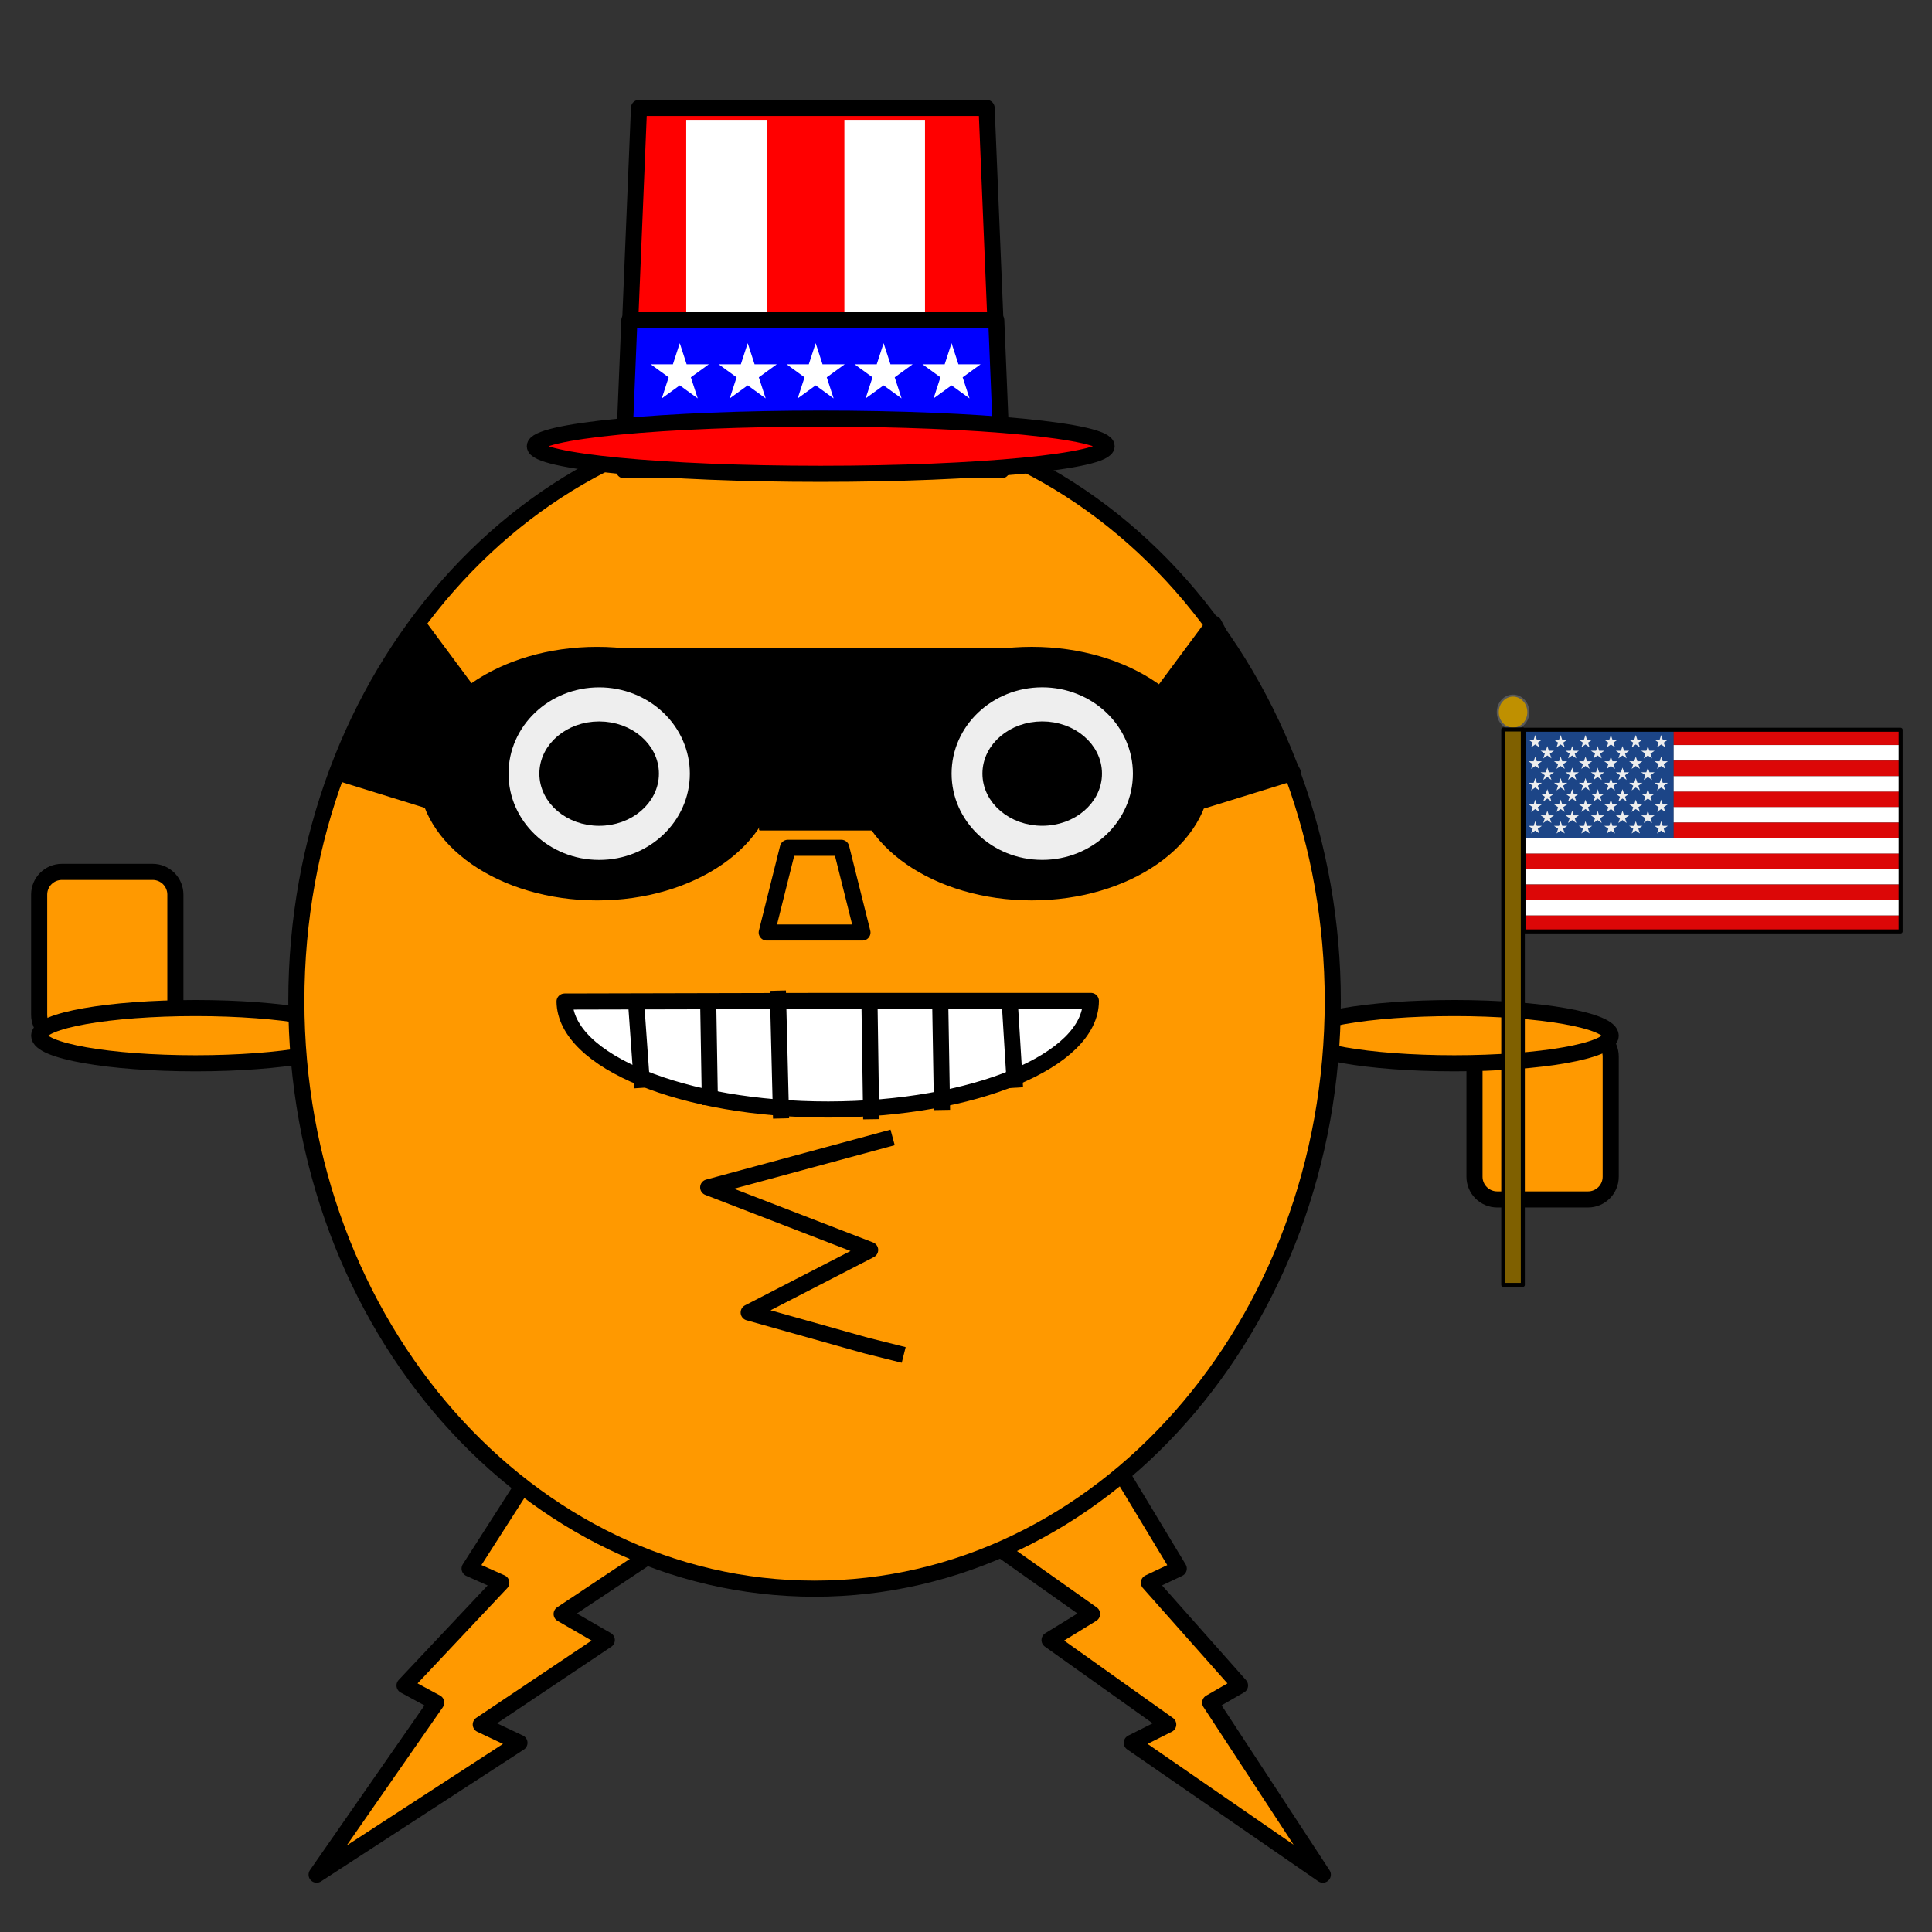 <svg version="1.1" viewBox="0.0 0.0 960.0 960.0" fill="none" stroke="none" stroke-linecap="square" stroke-miterlimit="10" xmlns:xlink="http://www.w3.org/1999/xlink" xmlns="http://www.w3.org/2000/svg"><rect x="0.0" y="0.0" width="960.0" height="960.0" fill="#333333" stroke="none"/><clipPath id="g2d4d7af7e1f_0_1.0"><path d="m0 0l960.0 0l0 960.0l-960.0 0l0 -960.0z" clip-rule="nonzero"/></clipPath><g clip-path="url(#g2d4d7af7e1f_0_1.0)"><path fill="#000000" fill-opacity="0.0" d="m0 0l960.0 0l0 960.0l-960.0 0z" fill-rule="evenodd"/><path fill="#ff9900" d="m271.509 719.823l-38.166 59.587l15.743 7.027l-48.072 51.06l15.743 8.526l-59.432 85.489l100.79 -65.516l-19.222 -9.095l62.624 -41.965l-22.44 -12.966l66.12 -44.023z" fill-rule="evenodd"/><path stroke="#000000" stroke-width="8.0" stroke-linejoin="round" stroke-linecap="butt" d="m271.509 719.823l-38.166 59.587l15.743 7.027l-48.072 51.06l15.743 8.526l-59.432 85.489l100.79 -65.516l-19.222 -9.095l62.624 -41.965l-22.44 -12.966l66.12 -44.023z" fill-rule="evenodd"/><path fill="#ff9900" d="m549.77 719.823l35.941 59.587l-14.825 7.027l45.271 51.06l-14.825 8.526l55.968 85.489l-94.915 -65.516l18.102 -9.095l-58.974 -41.965l21.132 -12.966l-62.267 -44.023z" fill-rule="evenodd"/><path stroke="#000000" stroke-width="8.0" stroke-linejoin="round" stroke-linecap="butt" d="m549.77 719.823l35.941 59.587l-14.825 7.027l45.271 51.06l-14.825 8.526l55.968 85.489l-94.915 -65.516l18.102 -9.095l-58.974 -41.965l21.132 -12.966l-62.267 -44.023z" fill-rule="evenodd"/><path fill="#ff9900" d="m800.349 584.712l0 0c0 6.23 -5.05 11.281 -11.281 11.281l-45.121 0l0 0c-2.992 0 -5.861 -1.188 -7.977 -3.304c-2.116 -2.116 -3.304 -4.985 -3.304 -7.977l0 -59.731c0 -6.23 5.05 -11.281 11.281 -11.281l45.121 0c6.23 0 11.281 5.051 11.281 11.281z" fill-rule="evenodd"/><path stroke="#000000" stroke-width="8.0" stroke-linejoin="round" stroke-linecap="butt" d="m800.349 584.712l0 0c0 6.23 -5.05 11.281 -11.281 11.281l-45.121 0l0 0c-2.992 0 -5.861 -1.188 -7.977 -3.304c-2.116 -2.116 -3.304 -4.985 -3.304 -7.977l0 -59.731c0 -6.23 5.05 -11.281 11.281 -11.281l45.121 0c6.23 0 11.281 5.051 11.281 11.281z" fill-rule="evenodd"/><path fill="#ff9900" d="m800.349 514.616c0 7.578 -34.798 13.721 -77.724 13.721l0 0c-42.926 0 -77.724 -6.143 -77.724 -13.721l0 0c0 -7.578 34.798 -13.721 77.724 -13.721l0 0c42.926 0 77.724 6.143 77.724 13.721z" fill-rule="evenodd"/><path stroke="#000000" stroke-width="8.0" stroke-linejoin="round" stroke-linecap="butt" d="m800.349 514.616c0 7.578 -34.798 13.721 -77.724 13.721l0 0c-42.926 0 -77.724 -6.143 -77.724 -13.721l0 0c0 -7.578 34.798 -13.721 77.724 -13.721l0 0c42.926 0 77.724 6.143 77.724 13.721z" fill-rule="evenodd"/><path fill="#ff9900" d="m19.457 444.521l0 0c0 -6.23 5.051 -11.281 11.281 -11.281l45.121 0l0 0c2.992 0 5.861 1.189 7.977 3.304c2.116 2.116 3.304 4.985 3.304 7.977l0 59.731c0 6.23 -5.051 11.281 -11.281 11.281l-45.121 0c-6.23 0 -11.281 -5.051 -11.281 -11.281z" fill-rule="evenodd"/><path stroke="#000000" stroke-width="8.0" stroke-linejoin="round" stroke-linecap="butt" d="m19.457 444.521l0 0c0 -6.23 5.051 -11.281 11.281 -11.281l45.121 0l0 0c2.992 0 5.861 1.189 7.977 3.304c2.116 2.116 3.304 4.985 3.304 7.977l0 59.731c0 6.23 -5.051 11.281 -11.281 11.281l-45.121 0c-6.23 0 -11.281 -5.051 -11.281 -11.281z" fill-rule="evenodd"/><path fill="#ff9900" d="m19.457 514.617c0 -7.578 34.798 -13.721 77.724 -13.721l0 0c42.926 0 77.724 6.143 77.724 13.721l0 0c0 7.578 -34.798 13.721 -77.724 13.721l0 0c-42.926 0 -77.724 -6.143 -77.724 -13.721z" fill-rule="evenodd"/><path stroke="#000000" stroke-width="8.0" stroke-linejoin="round" stroke-linecap="butt" d="m19.457 514.617c0 -7.578 34.798 -13.721 77.724 -13.721l0 0c42.926 0 77.724 6.143 77.724 13.721l0 0c0 7.578 -34.798 13.721 -77.724 13.721l0 0c-42.926 0 -77.724 -6.143 -77.724 -13.721z" fill-rule="evenodd"/><path fill="#ff9900" d="m147.254 497.371l0 0c0 -161.282 115.286 -292.028 257.498 -292.028l0 0c68.293 0 133.788 30.767 182.078 85.533c48.29 54.766 75.419 129.044 75.419 206.495l0 0c0 161.282 -115.286 292.028 -257.498 292.028l0 0c-142.212 0 -257.498 -130.745 -257.498 -292.028z" fill-rule="evenodd"/><path stroke="#000000" stroke-width="8.0" stroke-linejoin="round" stroke-linecap="butt" d="m147.254 497.371l0 0c0 -161.282 115.286 -292.028 257.498 -292.028l0 0c68.293 0 133.788 30.767 182.078 85.533c48.29 54.766 75.419 129.044 75.419 206.495l0 0c0 161.282 -115.286 292.028 -257.498 292.028l0 0c-142.212 0 -257.498 -130.745 -257.498 -292.028z" fill-rule="evenodd"/><path fill="#000000" d="m211.801 384.419l0 0c0 -32.585 38.02 -59 84.92 -59l0 0c46.9 0 84.92 26.415 84.92 59l0 0c0 32.585 -38.02 59 -84.92 59l0 0c-46.9 0 -84.92 -26.415 -84.92 -59z" fill-rule="evenodd"/><path stroke="#000000" stroke-width="8.0" stroke-linejoin="round" stroke-linecap="butt" d="m211.801 384.419l0 0c0 -32.585 38.02 -59 84.92 -59l0 0c46.9 0 84.92 26.415 84.92 59l0 0c0 32.585 -38.02 59 -84.92 59l0 0c-46.9 0 -84.92 -26.415 -84.92 -59z" fill-rule="evenodd"/><path fill="#eeeeee" d="m248.684 384.415l0 0c0 -25.888 21.96 -46.874 49.049 -46.874l0 0c13.009 0 25.484 4.938 34.683 13.729c9.198 8.791 14.366 20.713 14.366 33.145l0 0c0 25.888 -21.96 46.874 -49.049 46.874l0 0c-27.089 0 -49.049 -20.986 -49.049 -46.874z" fill-rule="evenodd"/><path stroke="#000000" stroke-width="8.0" stroke-linejoin="round" stroke-linecap="butt" d="m248.684 384.415l0 0c0 -25.888 21.96 -46.874 49.049 -46.874l0 0c13.009 0 25.484 4.938 34.683 13.729c9.198 8.791 14.366 20.713 14.366 33.145l0 0c0 25.888 -21.96 46.874 -49.049 46.874l0 0c-27.089 0 -49.049 -20.986 -49.049 -46.874z" fill-rule="evenodd"/><path fill="#000000" d="m272.007 384.413l0 0c0 -12.113 11.507 -21.932 25.703 -21.932l0 0c14.195 0 25.703 9.819 25.703 21.932l0 0c0 12.113 -11.507 21.932 -25.703 21.932l0 0c-14.195 0 -25.703 -9.819 -25.703 -21.932z" fill-rule="evenodd"/><path stroke="#000000" stroke-width="8.0" stroke-linejoin="round" stroke-linecap="butt" d="m272.007 384.413l0 0c0 -12.113 11.507 -21.932 25.703 -21.932l0 0c14.195 0 25.703 9.819 25.703 21.932l0 0c0 12.113 -11.507 21.932 -25.703 21.932l0 0c-14.195 0 -25.703 -9.819 -25.703 -21.932z" fill-rule="evenodd"/><path fill="#000000" d="m427.752 384.409l0 0c0 -32.585 38.02 -59 84.92 -59l0 0c46.9 0 84.92 26.415 84.92 59l0 0c0 32.585 -38.02 59 -84.92 59l0 0c-46.9 0 -84.92 -26.415 -84.92 -59z" fill-rule="evenodd"/><path stroke="#000000" stroke-width="8.0" stroke-linejoin="round" stroke-linecap="butt" d="m427.752 384.409l0 0c0 -32.585 38.02 -59 84.92 -59l0 0c46.9 0 84.92 26.415 84.92 59l0 0c0 32.585 -38.02 59 -84.92 59l0 0c-46.9 0 -84.92 -26.415 -84.92 -59z" fill-rule="evenodd"/><path fill="#eeeeee" d="m468.84 384.398l0 0c0 -25.888 21.96 -46.874 49.049 -46.874l0 0c13.009 0 25.484 4.938 34.683 13.729c9.198 8.791 14.366 20.713 14.366 33.145l0 0c0 25.888 -21.96 46.874 -49.049 46.874l0 0c-27.089 0 -49.049 -20.986 -49.049 -46.874z" fill-rule="evenodd"/><path stroke="#000000" stroke-width="8.0" stroke-linejoin="round" stroke-linecap="butt" d="m468.84 384.398l0 0c0 -25.888 21.96 -46.874 49.049 -46.874l0 0c13.009 0 25.484 4.938 34.683 13.729c9.198 8.791 14.366 20.713 14.366 33.145l0 0c0 25.888 -21.96 46.874 -49.049 46.874l0 0c-27.089 0 -49.049 -20.986 -49.049 -46.874z" fill-rule="evenodd"/><path fill="#000000" d="m492.163 384.396l0 0c0 -12.113 11.507 -21.932 25.703 -21.932l0 0c14.195 0 25.703 9.819 25.703 21.932l0 0c0 12.113 -11.507 21.932 -25.703 21.932l0 0c-14.195 0 -25.703 -9.819 -25.703 -21.932z" fill-rule="evenodd"/><path stroke="#000000" stroke-width="8.0" stroke-linejoin="round" stroke-linecap="butt" d="m492.163 384.396l0 0c0 -12.113 11.507 -21.932 25.703 -21.932l0 0c14.195 0 25.703 9.819 25.703 21.932l0 0c0 12.113 -11.507 21.932 -25.703 21.932l0 0c-14.195 0 -25.703 -9.819 -25.703 -21.932z" fill-rule="evenodd"/><path fill="#ffffff" d="m542.047 497.353l0 0c0 29.732 -58.318 53.859 -130.391 53.943c-72.073 0.084 -130.721 -23.906 -131.129 -53.638l130.759 -0.305z" fill-rule="evenodd"/><path stroke="#000000" stroke-width="8.0" stroke-linejoin="round" stroke-linecap="butt" d="m542.047 497.353l0 0c0 29.732 -58.318 53.859 -130.391 53.943c-72.073 0.084 -130.721 -23.906 -131.129 -53.638l130.759 -0.305z" fill-rule="evenodd"/><path fill="#000000" fill-opacity="0.0" d="m439.68 566.228l-87.781 23.772l80.467 31.09l-60.35 31.088l58.521 16.461l14.627 3.657" fill-rule="evenodd"/><path stroke="#000000" stroke-width="8.0" stroke-linejoin="round" stroke-linecap="butt" d="m439.68 566.228l-87.781 23.772l80.467 31.09l-60.35 31.088l58.521 16.461l14.627 3.657" fill-rule="evenodd"/><path fill="#ff9900" d="m380.984 463.361l10.522 -42.089l26.518 0l10.522 42.089z" fill-rule="evenodd"/><path stroke="#000000" stroke-width="8.0" stroke-linejoin="round" stroke-linecap="butt" d="m380.984 463.361l10.522 -42.089l26.518 0l10.522 42.089z" fill-rule="evenodd"/><path fill="#000000" fill-opacity="0.0" d="m432.074 500.514l0.761 51.623" fill-rule="evenodd"/><path stroke="#000000" stroke-width="8.0" stroke-linejoin="round" stroke-linecap="butt" d="m432.074 500.514l0.761 51.623" fill-rule="evenodd"/><path fill="#000000" fill-opacity="0.0" d="m386.629 496.243l1.378 55.502" fill-rule="evenodd"/><path stroke="#000000" stroke-width="8.0" stroke-linejoin="round" stroke-linecap="butt" d="m386.629 496.243l1.378 55.502" fill-rule="evenodd"/><path fill="#000000" fill-opacity="0.0" d="m351.898 497.924l0.798 47.091" fill-rule="evenodd"/><path stroke="#000000" stroke-width="8.0" stroke-linejoin="round" stroke-linecap="butt" d="m351.898 497.924l0.798 47.091" fill-rule="evenodd"/><path fill="#000000" fill-opacity="0.0" d="m467.226 500.448l0.798 47.091" fill-rule="evenodd"/><path stroke="#000000" stroke-width="8.0" stroke-linejoin="round" stroke-linecap="butt" d="m467.226 500.448l0.798 47.091" fill-rule="evenodd"/><path fill="#000000" fill-opacity="0.0" d="m316.236 500.514l2.574 35.998" fill-rule="evenodd"/><path stroke="#000000" stroke-width="8.0" stroke-linejoin="round" stroke-linecap="butt" d="m316.236 500.514l2.574 35.998" fill-rule="evenodd"/><path fill="#000000" fill-opacity="0.0" d="m501.826 499.401l2.284 37.086" fill-rule="evenodd"/><path stroke="#000000" stroke-width="8.0" stroke-linejoin="round" stroke-linecap="butt" d="m501.826 499.401l2.284 37.086" fill-rule="evenodd"/><path fill="#000000" d="m346.789 332.886l122.06 0l0 55.502l-122.06 0z" fill-rule="evenodd"/><path stroke="#000000" stroke-width="1.0" stroke-linejoin="round" stroke-linecap="butt" d="m346.789 332.886l122.06 0l0 55.502l-122.06 0z" fill-rule="evenodd"/><path fill="#000000" d="m377.652 356.668l67.682 0l0 55.502l-67.682 0z" fill-rule="evenodd"/><path stroke="#000000" stroke-width="1.0" stroke-linejoin="round" stroke-linecap="butt" d="m377.652 356.668l67.682 0l0 55.502l-67.682 0z" fill-rule="evenodd"/><path fill="#000000" d="m300.417 322.338l214.793 0l0 12.036l-214.793 0z" fill-rule="evenodd"/><path stroke="#000000" stroke-width="1.0" stroke-linejoin="round" stroke-linecap="butt" d="m300.417 322.338l214.793 0l0 12.036l-214.793 0z" fill-rule="evenodd"/><path fill="#000000" d="m207.398 309.932l29.766 40.123l-24.332 47.713l-44.653 -13.837z" fill-rule="evenodd"/><path stroke="#000000" stroke-width="8.0" stroke-linejoin="round" stroke-linecap="butt" d="m207.398 309.932l29.766 40.123l-24.332 47.713l-44.653 -13.837z" fill-rule="evenodd"/><path fill="#000000" d="m308.839 325.42l214.793 0l0 12.036l-214.793 0z" fill-rule="evenodd"/><path stroke="#000000" stroke-width="1.0" stroke-linejoin="round" stroke-linecap="butt" d="m308.839 325.42l214.793 0l0 12.036l-214.793 0z" fill-rule="evenodd"/><path fill="#000000" d="m603.181 309.932l-29.766 40.123l24.332 47.713l44.653 -13.837z" fill-rule="evenodd"/><path stroke="#000000" stroke-width="8.0" stroke-linejoin="round" stroke-linecap="butt" d="m603.181 309.932l-29.766 40.123l24.332 47.713l44.653 -13.837z" fill-rule="evenodd"/><path fill="#ff0000" d="m310.077 233.682l7.437 -180.064l172.731 0l7.437 180.064z" fill-rule="evenodd"/><path stroke="#000000" stroke-width="8.0" stroke-linejoin="round" stroke-linecap="butt" d="m310.077 233.682l7.437 -180.064l172.731 0l7.437 180.064z" fill-rule="evenodd"/><path fill="#ffffff" d="m340.976 59.552l40.058 0l0 175.713l-40.058 0z" fill-rule="evenodd"/><path fill="#ffffff" d="m419.57 59.552l40.058 0l0 175.713l-40.058 0z" fill-rule="evenodd"/><path fill="#0000ff" d="m310.077 223.218l2.647 -64.093l182.31 0l2.647 64.093z" fill-rule="evenodd"/><path stroke="#000000" stroke-width="8.0" stroke-linejoin="round" stroke-linecap="butt" d="m310.077 223.218l2.647 -64.093l182.31 0l2.647 64.093z" fill-rule="evenodd"/><path fill="#ff0000" d="m265.759 221.723l0 0c0 -3.639 14.966 -7.129 41.606 -9.702c26.64 -2.573 62.772 -4.019 100.447 -4.019l0 0c78.454 0 142.053 6.143 142.053 13.721l0 0c0 7.578 -63.599 13.721 -142.053 13.721l0 0c-78.454 0 -142.053 -6.143 -142.053 -13.721z" fill-rule="evenodd"/><path stroke="#000000" stroke-width="8.0" stroke-linejoin="round" stroke-linecap="butt" d="m265.759 221.723l0 0c0 -3.639 14.966 -7.129 41.606 -9.702c26.64 -2.573 62.772 -4.019 100.447 -4.019l0 0c78.454 0 142.053 6.143 142.053 13.721l0 0c0 7.578 -63.599 13.721 -142.053 13.721l0 0c-78.454 0 -142.053 -6.143 -142.053 -13.721z" fill-rule="evenodd"/><path fill="#ffffff" d="m323.327 181.007l11.036 7.6293945E-5l3.41 -10.482l3.41 10.482l11.036 -7.6293945E-5l-8.928 6.478l3.41 10.482l-8.928 -6.478l-8.928 6.478l3.41 -10.482z" fill-rule="evenodd"/><path fill="#ffffff" d="m357.09 181.007l11.036 7.6293945E-5l3.41 -10.482l3.41 10.482l11.036 -7.6293945E-5l-8.928 6.478l3.41 10.482l-8.928 -6.478l-8.928 6.478l3.41 -10.482z" fill-rule="evenodd"/><path fill="#ffffff" d="m390.853 181.007l11.036 7.6293945E-5l3.41 -10.482l3.41 10.482l11.036 -7.6293945E-5l-8.928 6.478l3.41 10.482l-8.928 -6.478l-8.928 6.478l3.41 -10.482z" fill-rule="evenodd"/><path fill="#ffffff" d="m424.615 181.007l11.036 7.6293945E-5l3.41 -10.482l3.41 10.482l11.036 -7.6293945E-5l-8.928 6.478l3.41 10.482l-8.928 -6.478l-8.928 6.478l3.41 -10.482z" fill-rule="evenodd"/><path fill="#ffffff" d="m458.378 181.007l11.036 7.6293945E-5l3.41 -10.482l3.41 10.482l11.036 -7.6293945E-5l-8.928 6.478l3.41 10.482l-8.928 -6.478l-8.928 6.478l3.41 -10.482z" fill-rule="evenodd"/><path fill="#bf9000" d="m744.228 353.848l0 0c0 -4.535 3.4 -8.211 7.595 -8.211l0 0c2.014 0 3.946 0.865 5.37 2.405c1.424 1.54 2.224 3.628 2.224 5.806l0 0c0 4.535 -3.4 8.211 -7.595 8.211l0 0c-4.195 0 -7.595 -3.676 -7.595 -8.211z" fill-rule="evenodd"/><path stroke="#595959" stroke-width="1.0" stroke-linejoin="round" stroke-linecap="butt" d="m744.228 353.848l0 0c0 -4.535 3.4 -8.211 7.595 -8.211l0 0c2.014 0 3.946 0.865 5.37 2.405c1.424 1.54 2.224 3.628 2.224 5.806l0 0c0 4.535 -3.4 8.211 -7.595 8.211l0 0c-4.195 0 -7.595 -3.676 -7.595 -8.211z" fill-rule="evenodd"/><path fill="#1c4587" d="m756.734 362.487l74.904 0l0 54.068l-74.904 0z" fill-rule="evenodd"/><path fill="#dc0707" d="m756.773 454.854l187.369 0l0 7.662l-187.369 0z" fill-rule="evenodd"/><path fill="#ffffff" d="m756.773 447.192l187.369 0l0 7.662l-187.369 0z" fill-rule="evenodd"/><path fill="#dc0707" d="m756.773 439.469l187.369 0l0 7.662l-187.369 0z" fill-rule="evenodd"/><path fill="#ffffff" d="m756.773 431.747l187.369 0l0 7.662l-187.369 0z" fill-rule="evenodd"/><path fill="#dc0707" d="m756.773 424.085l187.369 0l0 7.662l-187.369 0z" fill-rule="evenodd"/><path fill="#ffffff" d="m756.773 416.423l187.369 0l0 7.662l-187.369 0z" fill-rule="evenodd"/><path fill="#dc0707" d="m831.64 408.701l112.502 0l0 7.662l-112.502 0z" fill-rule="evenodd"/><path fill="#ffffff" d="m831.64 400.978l112.502 0l0 7.662l-112.502 0z" fill-rule="evenodd"/><path fill="#dc0707" d="m831.64 393.317l112.502 0l0 7.662l-112.502 0z" fill-rule="evenodd"/><path fill="#ffffff" d="m831.64 385.655l112.502 0l0 7.662l-112.502 0z" fill-rule="evenodd"/><path fill="#dc0707" d="m831.64 377.932l112.502 0l0 7.662l-112.502 0z" fill-rule="evenodd"/><path fill="#ffffff" d="m831.64 370.209l112.502 0l0 7.662l-112.502 0z" fill-rule="evenodd"/><path fill="#dc0707" d="m831.64 362.487l112.502 0l0 7.662l-112.502 0z" fill-rule="evenodd"/><path fill="#eeeeee" d="m822.128 367.568l2.523 3.0517578E-5l0.78 -2.337l0.78 2.337l2.523 -3.0517578E-5l-2.041 1.445l0.78 2.337l-2.041 -1.445l-2.041 1.445l0.78 -2.337z" fill-rule="evenodd"/><path fill="#eeeeee" d="m822.128 378.269l2.523 0l0.78 -2.337l0.78 2.337l2.523 0l-2.041 1.444l0.78 2.337l-2.041 -1.445l-2.041 1.445l0.78 -2.337z" fill-rule="evenodd"/><path fill="#eeeeee" d="m822.128 388.97l2.523 3.0517578E-5l0.78 -2.337l0.78 2.337l2.523 -3.0517578E-5l-2.041 1.445l0.78 2.337l-2.041 -1.445l-2.041 1.445l0.78 -2.337z" fill-rule="evenodd"/><path fill="#eeeeee" d="m822.128 399.671l2.523 0l0.78 -2.337l0.78 2.337l2.523 0l-2.041 1.444l0.78 2.337l-2.041 -1.445l-2.041 1.445l0.78 -2.337z" fill-rule="evenodd"/><path fill="#eeeeee" d="m822.128 410.371l2.523 0l0.78 -2.337l0.78 2.337l2.523 0l-2.041 1.444l0.78 2.337l-2.041 -1.445l-2.041 1.445l0.78 -2.337z" fill-rule="evenodd"/><path fill="#eeeeee" d="m815.522 373.055l2.523 3.0517578E-5l0.78 -2.337l0.78 2.337l2.523 -3.0517578E-5l-2.041 1.445l0.78 2.337l-2.041 -1.445l-2.041 1.445l0.78 -2.337z" fill-rule="evenodd"/><path fill="#eeeeee" d="m815.522 383.756l2.523 0l0.78 -2.337l0.78 2.337l2.523 0l-2.041 1.444l0.78 2.337l-2.041 -1.445l-2.041 1.445l0.78 -2.337z" fill-rule="evenodd"/><path fill="#eeeeee" d="m815.522 394.457l2.523 3.0517578E-5l0.78 -2.337l0.78 2.337l2.523 -3.0517578E-5l-2.041 1.444l0.78 2.337l-2.041 -1.445l-2.041 1.445l0.78 -2.337z" fill-rule="evenodd"/><path fill="#eeeeee" d="m815.522 405.158l2.523 3.0517578E-5l0.78 -2.337l0.78 2.337l2.523 -3.0517578E-5l-2.041 1.445l0.78 2.337l-2.041 -1.445l-2.041 1.445l0.78 -2.337z" fill-rule="evenodd"/><path fill="#eeeeee" d="m809.511 367.568l2.523 3.0517578E-5l0.78 -2.337l0.78 2.337l2.523 -3.0517578E-5l-2.041 1.445l0.78 2.337l-2.041 -1.445l-2.041 1.445l0.78 -2.337z" fill-rule="evenodd"/><path fill="#eeeeee" d="m809.511 378.269l2.523 0l0.78 -2.337l0.78 2.337l2.523 0l-2.041 1.444l0.78 2.337l-2.041 -1.445l-2.041 1.445l0.78 -2.337z" fill-rule="evenodd"/><path fill="#eeeeee" d="m809.511 388.97l2.523 3.0517578E-5l0.78 -2.337l0.78 2.337l2.523 -3.0517578E-5l-2.041 1.445l0.78 2.337l-2.041 -1.445l-2.041 1.445l0.78 -2.337z" fill-rule="evenodd"/><path fill="#eeeeee" d="m809.511 399.671l2.523 0l0.78 -2.337l0.78 2.337l2.523 0l-2.041 1.444l0.78 2.337l-2.041 -1.445l-2.041 1.445l0.78 -2.337z" fill-rule="evenodd"/><path fill="#eeeeee" d="m809.511 410.371l2.523 0l0.78 -2.337l0.78 2.337l2.523 0l-2.041 1.444l0.78 2.337l-2.041 -1.445l-2.041 1.445l0.78 -2.337z" fill-rule="evenodd"/><path fill="#eeeeee" d="m802.905 373.055l2.523 3.0517578E-5l0.78 -2.337l0.78 2.337l2.523 -3.0517578E-5l-2.041 1.445l0.78 2.337l-2.041 -1.445l-2.041 1.445l0.78 -2.337z" fill-rule="evenodd"/><path fill="#eeeeee" d="m802.905 383.756l2.523 0l0.78 -2.337l0.78 2.337l2.523 0l-2.041 1.444l0.78 2.337l-2.041 -1.445l-2.041 1.445l0.78 -2.337z" fill-rule="evenodd"/><path fill="#eeeeee" d="m802.905 394.457l2.523 3.0517578E-5l0.78 -2.337l0.78 2.337l2.523 -3.0517578E-5l-2.041 1.444l0.78 2.337l-2.041 -1.445l-2.041 1.445l0.78 -2.337z" fill-rule="evenodd"/><path fill="#eeeeee" d="m802.905 405.158l2.523 3.0517578E-5l0.78 -2.337l0.78 2.337l2.523 -3.0517578E-5l-2.041 1.445l0.78 2.337l-2.041 -1.445l-2.041 1.445l0.78 -2.337z" fill-rule="evenodd"/><path fill="#eeeeee" d="m797.131 367.568l2.523 3.0517578E-5l0.78 -2.337l0.78 2.337l2.523 -3.0517578E-5l-2.041 1.445l0.78 2.337l-2.041 -1.445l-2.041 1.445l0.78 -2.337z" fill-rule="evenodd"/><path fill="#eeeeee" d="m797.131 378.269l2.523 0l0.78 -2.337l0.78 2.337l2.523 0l-2.041 1.444l0.78 2.337l-2.041 -1.445l-2.041 1.445l0.78 -2.337z" fill-rule="evenodd"/><path fill="#eeeeee" d="m797.131 388.97l2.523 3.0517578E-5l0.78 -2.337l0.78 2.337l2.523 -3.0517578E-5l-2.041 1.445l0.78 2.337l-2.041 -1.445l-2.041 1.445l0.78 -2.337z" fill-rule="evenodd"/><path fill="#eeeeee" d="m797.131 399.671l2.523 0l0.78 -2.337l0.78 2.337l2.523 0l-2.041 1.444l0.78 2.337l-2.041 -1.445l-2.041 1.445l0.78 -2.337z" fill-rule="evenodd"/><path fill="#eeeeee" d="m797.131 410.371l2.523 0l0.78 -2.337l0.78 2.337l2.523 0l-2.041 1.444l0.78 2.337l-2.041 -1.445l-2.041 1.445l0.78 -2.337z" fill-rule="evenodd"/><path fill="#eeeeee" d="m790.526 373.055l2.523 3.0517578E-5l0.78 -2.337l0.78 2.337l2.523 -3.0517578E-5l-2.041 1.445l0.78 2.337l-2.041 -1.445l-2.041 1.445l0.78 -2.337z" fill-rule="evenodd"/><path fill="#eeeeee" d="m790.526 383.756l2.523 0l0.78 -2.337l0.78 2.337l2.523 0l-2.041 1.444l0.78 2.337l-2.041 -1.445l-2.041 1.445l0.78 -2.337z" fill-rule="evenodd"/><path fill="#eeeeee" d="m790.526 394.457l2.523 3.0517578E-5l0.78 -2.337l0.78 2.337l2.523 -3.0517578E-5l-2.041 1.444l0.78 2.337l-2.041 -1.445l-2.041 1.445l0.78 -2.337z" fill-rule="evenodd"/><path fill="#eeeeee" d="m790.526 405.158l2.523 3.0517578E-5l0.78 -2.337l0.78 2.337l2.523 -3.0517578E-5l-2.041 1.445l0.78 2.337l-2.041 -1.445l-2.041 1.445l0.78 -2.337z" fill-rule="evenodd"/><path fill="#eeeeee" d="m784.514 367.568l2.523 3.0517578E-5l0.78 -2.337l0.78 2.337l2.523 -3.0517578E-5l-2.041 1.445l0.78 2.337l-2.041 -1.445l-2.041 1.445l0.78 -2.337z" fill-rule="evenodd"/><path fill="#eeeeee" d="m784.514 378.269l2.523 0l0.78 -2.337l0.78 2.337l2.523 0l-2.041 1.444l0.78 2.337l-2.041 -1.445l-2.041 1.445l0.78 -2.337z" fill-rule="evenodd"/><path fill="#eeeeee" d="m784.514 388.97l2.523 3.0517578E-5l0.78 -2.337l0.78 2.337l2.523 -3.0517578E-5l-2.041 1.445l0.78 2.337l-2.041 -1.445l-2.041 1.445l0.78 -2.337z" fill-rule="evenodd"/><path fill="#eeeeee" d="m784.514 399.671l2.523 0l0.78 -2.337l0.78 2.337l2.523 0l-2.041 1.444l0.78 2.337l-2.041 -1.445l-2.041 1.445l0.78 -2.337z" fill-rule="evenodd"/><path fill="#eeeeee" d="m784.514 410.371l2.523 0l0.78 -2.337l0.78 2.337l2.523 0l-2.041 1.444l0.78 2.337l-2.041 -1.445l-2.041 1.445l0.78 -2.337z" fill-rule="evenodd"/><path fill="#eeeeee" d="m777.909 373.055l2.523 3.0517578E-5l0.78 -2.337l0.78 2.337l2.523 -3.0517578E-5l-2.041 1.445l0.78 2.337l-2.041 -1.445l-2.041 1.445l0.78 -2.337z" fill-rule="evenodd"/><path fill="#eeeeee" d="m777.909 383.756l2.523 0l0.78 -2.337l0.78 2.337l2.523 0l-2.041 1.444l0.78 2.337l-2.041 -1.445l-2.041 1.445l0.78 -2.337z" fill-rule="evenodd"/><path fill="#eeeeee" d="m777.909 394.457l2.523 3.0517578E-5l0.78 -2.337l0.78 2.337l2.523 -3.0517578E-5l-2.041 1.444l0.78 2.337l-2.041 -1.445l-2.041 1.445l0.78 -2.337z" fill-rule="evenodd"/><path fill="#eeeeee" d="m777.909 405.158l2.523 3.0517578E-5l0.78 -2.337l0.78 2.337l2.523 -3.0517578E-5l-2.041 1.445l0.78 2.337l-2.041 -1.445l-2.041 1.445l0.78 -2.337z" fill-rule="evenodd"/><path fill="#eeeeee" d="m772.162 367.568l2.523 3.0517578E-5l0.78 -2.337l0.78 2.337l2.523 -3.0517578E-5l-2.041 1.445l0.78 2.337l-2.041 -1.445l-2.041 1.445l0.78 -2.337z" fill-rule="evenodd"/><path fill="#eeeeee" d="m772.162 378.269l2.523 0l0.78 -2.337l0.78 2.337l2.523 0l-2.041 1.444l0.78 2.337l-2.041 -1.445l-2.041 1.445l0.78 -2.337z" fill-rule="evenodd"/><path fill="#eeeeee" d="m772.162 388.97l2.523 3.0517578E-5l0.78 -2.337l0.78 2.337l2.523 -3.0517578E-5l-2.041 1.445l0.78 2.337l-2.041 -1.445l-2.041 1.445l0.78 -2.337z" fill-rule="evenodd"/><path fill="#eeeeee" d="m772.162 399.671l2.523 0l0.78 -2.337l0.78 2.337l2.523 0l-2.041 1.444l0.78 2.337l-2.041 -1.445l-2.041 1.445l0.78 -2.337z" fill-rule="evenodd"/><path fill="#eeeeee" d="m772.162 410.371l2.523 0l0.78 -2.337l0.78 2.337l2.523 0l-2.041 1.444l0.78 2.337l-2.041 -1.445l-2.041 1.445l0.78 -2.337z" fill-rule="evenodd"/><path fill="#eeeeee" d="m765.556 373.055l2.523 3.0517578E-5l0.78 -2.337l0.78 2.337l2.523 -3.0517578E-5l-2.041 1.445l0.78 2.337l-2.041 -1.445l-2.041 1.445l0.78 -2.337z" fill-rule="evenodd"/><path fill="#eeeeee" d="m765.556 383.756l2.523 0l0.78 -2.337l0.78 2.337l2.523 0l-2.041 1.444l0.78 2.337l-2.041 -1.445l-2.041 1.445l0.78 -2.337z" fill-rule="evenodd"/><path fill="#eeeeee" d="m765.556 394.457l2.523 3.0517578E-5l0.78 -2.337l0.78 2.337l2.523 -3.0517578E-5l-2.041 1.444l0.78 2.337l-2.041 -1.445l-2.041 1.445l0.78 -2.337z" fill-rule="evenodd"/><path fill="#eeeeee" d="m765.556 405.158l2.523 3.0517578E-5l0.78 -2.337l0.78 2.337l2.523 -3.0517578E-5l-2.041 1.445l0.78 2.337l-2.041 -1.445l-2.041 1.445l0.78 -2.337z" fill-rule="evenodd"/><path fill="#eeeeee" d="m759.545 367.568l2.523 3.0517578E-5l0.78 -2.337l0.78 2.337l2.523 -3.0517578E-5l-2.041 1.445l0.78 2.337l-2.041 -1.445l-2.041 1.445l0.78 -2.337z" fill-rule="evenodd"/><path fill="#eeeeee" d="m759.545 378.269l2.523 0l0.78 -2.337l0.78 2.337l2.523 0l-2.041 1.444l0.78 2.337l-2.041 -1.445l-2.041 1.445l0.78 -2.337z" fill-rule="evenodd"/><path fill="#eeeeee" d="m759.545 388.97l2.523 3.0517578E-5l0.78 -2.337l0.78 2.337l2.523 -3.0517578E-5l-2.041 1.445l0.78 2.337l-2.041 -1.445l-2.041 1.445l0.78 -2.337z" fill-rule="evenodd"/><path fill="#eeeeee" d="m759.545 399.671l2.523 0l0.78 -2.337l0.78 2.337l2.523 0l-2.041 1.444l0.78 2.337l-2.041 -1.445l-2.041 1.445l0.78 -2.337z" fill-rule="evenodd"/><path fill="#eeeeee" d="m759.545 410.371l2.523 0l0.78 -2.337l0.78 2.337l2.523 0l-2.041 1.444l0.78 2.337l-2.041 -1.445l-2.041 1.445l0.78 -2.337z" fill-rule="evenodd"/><path fill="#000000" fill-opacity="0.0" d="m757.011 362.609l187.369 0l0 100.212l-187.369 0z" fill-rule="evenodd"/><path stroke="#000000" stroke-width="2.0" stroke-linejoin="round" stroke-linecap="butt" d="m757.011 362.609l187.369 0l0 100.212l-187.369 0z" fill-rule="evenodd"/><path fill="#7f6000" d="m746.964 362.479l9.716 0l0 275.986l-9.716 0z" fill-rule="evenodd"/><path stroke="#000000" stroke-width="2.0" stroke-linejoin="round" stroke-linecap="butt" d="m746.964 362.479l9.716 0l0 275.986l-9.716 0z" fill-rule="evenodd"/></g></svg>
